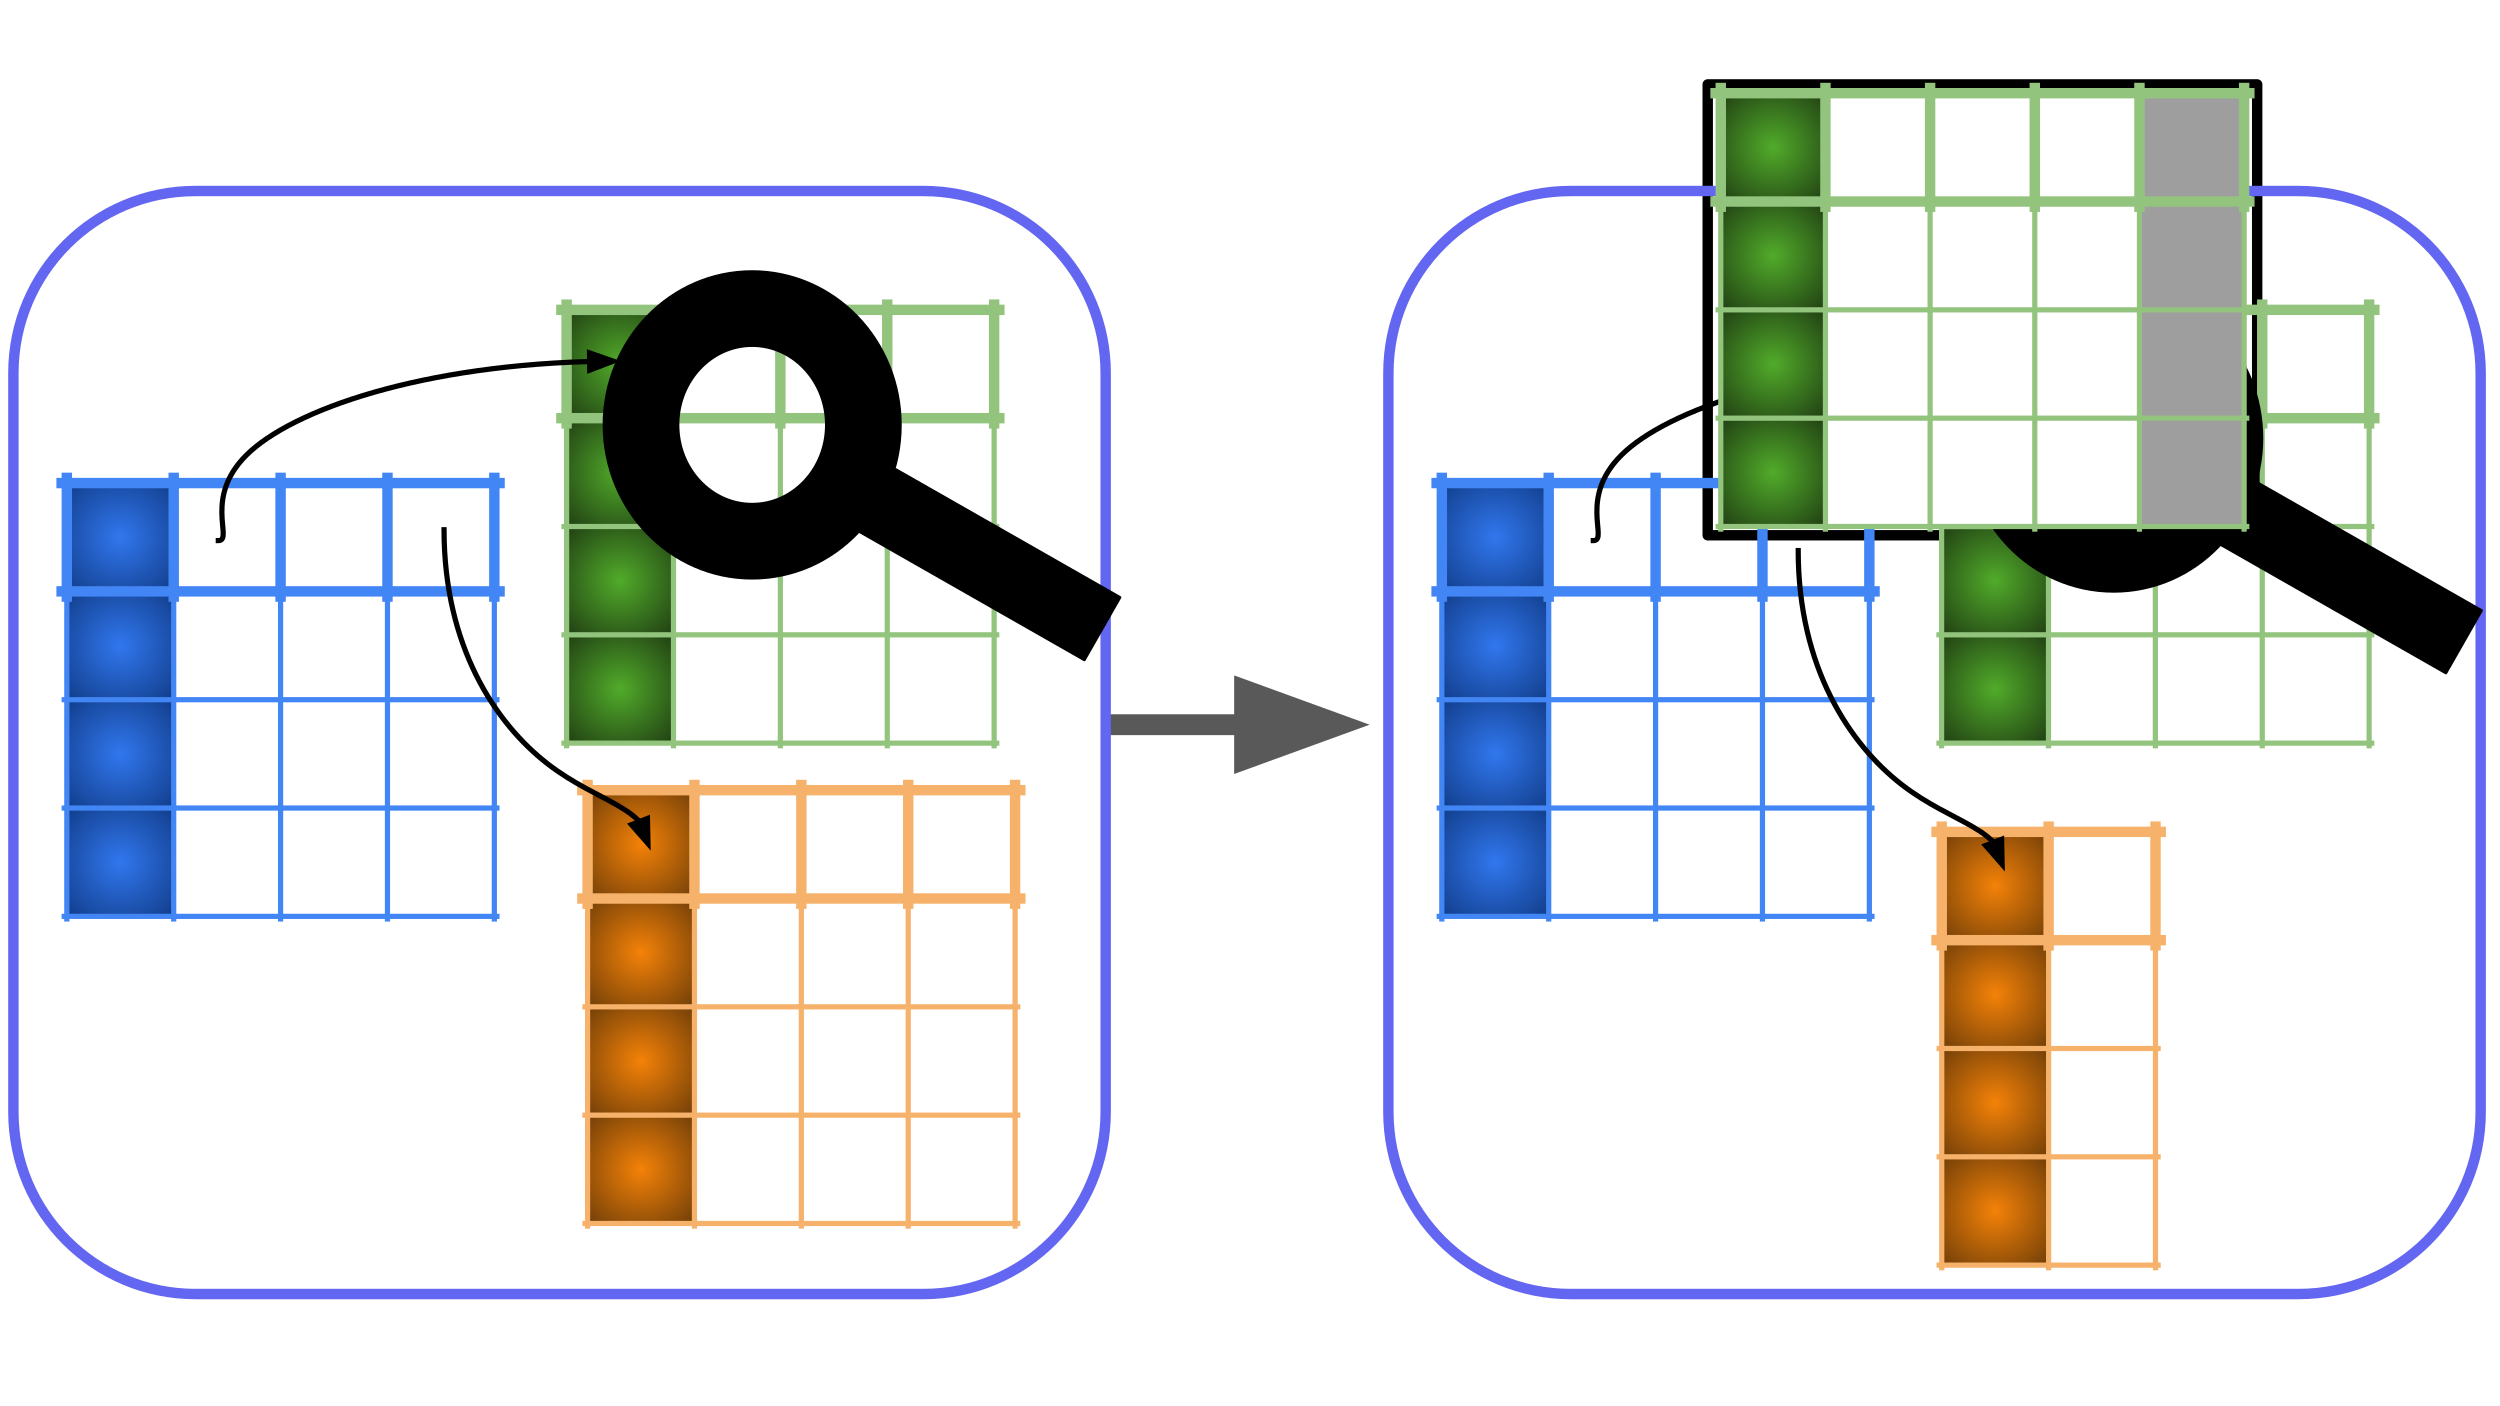 <svg version="1.1" viewBox="0.0 0.0 960.0 540.0" fill="none" stroke="none" stroke-linecap="square" stroke-miterlimit="10" xmlns:xlink="http://www.w3.org/1999/xlink" xmlns="http://www.w3.org/2000/svg"><rect x="0.0" y="0.0" width="960.0" height="540.0" fill="#808080" stroke="none"/><clipPath id="g13da86dfdc4_0_163.0"><path d="m0 0l960.0 0l0 540.0l-960.0 0l0 -540.0z" clip-rule="nonzero"/></clipPath><g clip-path="url(#g13da86dfdc4_0_163.0)"><path fill="#ffffff" d="m0 0l960.0 0l0 540.0l-960.0 0z" fill-rule="evenodd"/><path fill="#000000" fill-opacity="0.0" d="m655.764 32.417l210.992 0l0 173.134l-210.992 0z" fill-rule="evenodd"/><path stroke="#000000" stroke-width="4.0" stroke-linejoin="round" stroke-linecap="butt" d="m655.764 32.417l210.992 0l0 173.134l-210.992 0z" fill-rule="evenodd"/><path fill="#000000" fill-opacity="0.0" d="m430.104 278.285l95.811 0" fill-rule="evenodd"/><path stroke="#595959" stroke-width="8.0" stroke-linejoin="round" stroke-linecap="butt" d="m430.104 278.285l47.811 0" fill-rule="evenodd"/><path fill="#595959" stroke="#595959" stroke-width="8.0" stroke-linecap="butt" d="m477.915 291.499l36.305 -13.214l-36.305 -13.214z" fill-rule="evenodd"/><path fill="#000000" fill-opacity="0.0" d="m59.798 232.659l24.031 0l0 42.016l-24.031 0z" fill-rule="evenodd"/><path fill="#000000" fill-opacity="0.0" d="m5.142 143.256l0 0c0 -38.609 31.298 -69.907 69.907 -69.907l279.619 0l0 0c18.54 0 36.322 7.365 49.432 20.475c13.11 13.11 20.475 30.891 20.475 49.432l0 283.745c0 38.609 -31.298 69.907 -69.907 69.907l-279.619 0l0 0c-38.609 0 -69.907 -31.298 -69.907 -69.907z" fill-rule="evenodd"/><path stroke="#6366f1" stroke-width="4.0" stroke-linejoin="round" stroke-linecap="butt" d="m5.142 143.256l0 0c0 -38.609 31.298 -69.907 69.907 -69.907l279.619 0l0 0c18.54 0 36.322 7.365 49.432 20.475c13.11 13.11 20.475 30.891 20.475 49.432l0 283.745c0 38.609 -31.298 69.907 -69.907 69.907l-279.619 0l0 0c-38.609 0 -69.907 -31.298 -69.907 -69.907z" fill-rule="evenodd"/><path fill="#000000" fill-opacity="0.0" d="m62.396 222.215l19.717 0l0 42.016l-19.717 0z" fill-rule="evenodd"/><defs><radialGradient id="g13da86dfdc4_0_163.1" gradientUnits="userSpaceOnUse" gradientTransform="matrix(5.405 0.0 0.0 5.405 0.0 0.0)" spreadMethod="pad" cx="8.544" cy="38.165" fx="8.544" fy="38.165" r="5.405"><stop offset="0.0" stop-color="#3177ee"/><stop offset="1.0" stop-color="#113d8a"/></radialGradient></defs><path shape-rendering="crispEdges" fill="url(#g13da86dfdc4_0_163.1)" d="m25.661 185.499l41.042 0l0 41.596l-41.042 0l0 -41.596z" fill-rule="nonzero"/><defs><radialGradient id="g13da86dfdc4_0_163.2" gradientUnits="userSpaceOnUse" gradientTransform="matrix(5.405 0.0 0.0 5.405 0.0 0.0)" spreadMethod="pad" cx="8.544" cy="45.861" fx="8.544" fy="45.861" r="5.405"><stop offset="0.0" stop-color="#3177ee"/><stop offset="1.0" stop-color="#113d8a"/></radialGradient></defs><path shape-rendering="crispEdges" fill="url(#g13da86dfdc4_0_163.2)" d="m25.661 227.094l41.042 0l0 41.596l-41.042 0l0 -41.596z" fill-rule="nonzero"/><defs><radialGradient id="g13da86dfdc4_0_163.3" gradientUnits="userSpaceOnUse" gradientTransform="matrix(5.405 0.0 0.0 5.405 0.0 0.0)" spreadMethod="pad" cx="8.544" cy="53.556" fx="8.544" fy="53.556" r="5.405"><stop offset="0.0" stop-color="#3177ee"/><stop offset="1.0" stop-color="#113d8a"/></radialGradient></defs><path shape-rendering="crispEdges" fill="url(#g13da86dfdc4_0_163.3)" d="m25.661 268.69l41.042 0l0 41.596l-41.042 0l0 -41.596z" fill-rule="nonzero"/><defs><radialGradient id="g13da86dfdc4_0_163.4" gradientUnits="userSpaceOnUse" gradientTransform="matrix(5.405 0.0 0.0 5.405 0.0 0.0)" spreadMethod="pad" cx="8.544" cy="61.251" fx="8.544" fy="61.251" r="5.405"><stop offset="0.0" stop-color="#3177ee"/><stop offset="1.0" stop-color="#113d8a"/></radialGradient></defs><path shape-rendering="crispEdges" fill="url(#g13da86dfdc4_0_163.4)" d="m25.661 310.286l41.042 0l0 41.596l-41.042 0l0 -41.596z" fill-rule="nonzero"/><path stroke="#4285f4" stroke-width="4.0" stroke-linecap="butt" d="m25.661 183.499l0 45.596" fill-rule="nonzero"/><path stroke="#4285f4" stroke-width="2.0" stroke-linecap="butt" d="m25.661 229.094l0 123.787" fill-rule="nonzero"/><path stroke="#4285f4" stroke-width="4.0" stroke-linecap="butt" d="m66.703 183.499l0 45.596" fill-rule="nonzero"/><path stroke="#4285f4" stroke-width="2.0" stroke-linecap="butt" d="m66.703 229.094l0 123.787" fill-rule="nonzero"/><path stroke="#4285f4" stroke-width="4.0" stroke-linecap="butt" d="m107.745 183.499l0 45.596" fill-rule="nonzero"/><path stroke="#4285f4" stroke-width="2.0" stroke-linecap="butt" d="m107.745 229.094l0 123.787" fill-rule="nonzero"/><path stroke="#4285f4" stroke-width="4.0" stroke-linecap="butt" d="m148.787 183.499l0 45.596" fill-rule="nonzero"/><path stroke="#4285f4" stroke-width="2.0" stroke-linecap="butt" d="m148.787 229.094l0 123.787" fill-rule="nonzero"/><path stroke="#4285f4" stroke-width="4.0" stroke-linecap="butt" d="m189.829 183.499l0 45.596" fill-rule="nonzero"/><path stroke="#4285f4" stroke-width="2.0" stroke-linecap="butt" d="m189.829 229.094l0 123.787" fill-rule="nonzero"/><path stroke="#4285f4" stroke-width="4.0" stroke-linecap="butt" d="m23.661 185.499l168.168 0" fill-rule="nonzero"/><path stroke="#4285f4" stroke-width="4.0" stroke-linecap="butt" d="m23.661 227.094l168.168 0" fill-rule="nonzero"/><path stroke="#4285f4" stroke-width="2.0" stroke-linecap="butt" d="m24.661 268.69l166.168 0" fill-rule="nonzero"/><path stroke="#4285f4" stroke-width="2.0" stroke-linecap="butt" d="m24.661 310.286l166.168 0" fill-rule="nonzero"/><path stroke="#4285f4" stroke-width="2.0" stroke-linecap="butt" d="m24.661 351.882l166.168 0" fill-rule="nonzero"/><defs><radialGradient id="g13da86dfdc4_0_163.5" gradientUnits="userSpaceOnUse" gradientTransform="matrix(5.405 0.0 0.0 5.405 0.0 0.0)" spreadMethod="pad" cx="44.049" cy="25.86" fx="44.049" fy="25.86" r="5.405"><stop offset="0.0" stop-color="#51ab2a"/><stop offset="1.0" stop-color="#203e13"/></radialGradient></defs><path shape-rendering="crispEdges" fill="url(#g13da86dfdc4_0_163.5)" d="m217.577 118.984l41.042 0l0 41.596l-41.042 0l0 -41.596z" fill-rule="nonzero"/><defs><radialGradient id="g13da86dfdc4_0_163.6" gradientUnits="userSpaceOnUse" gradientTransform="matrix(5.405 0.0 0.0 5.405 0.0 0.0)" spreadMethod="pad" cx="44.049" cy="33.555" fx="44.049" fy="33.555" r="5.405"><stop offset="0.0" stop-color="#51ab2a"/><stop offset="1.0" stop-color="#203e13"/></radialGradient></defs><path shape-rendering="crispEdges" fill="url(#g13da86dfdc4_0_163.6)" d="m217.577 160.58l41.042 0l0 41.596l-41.042 0l0 -41.596z" fill-rule="nonzero"/><defs><radialGradient id="g13da86dfdc4_0_163.7" gradientUnits="userSpaceOnUse" gradientTransform="matrix(5.405 0.0 0.0 5.405 0.0 0.0)" spreadMethod="pad" cx="44.049" cy="41.251" fx="44.049" fy="41.251" r="5.405"><stop offset="0.0" stop-color="#51ab2a"/><stop offset="1.0" stop-color="#203e13"/></radialGradient></defs><path shape-rendering="crispEdges" fill="url(#g13da86dfdc4_0_163.7)" d="m217.577 202.176l41.042 0l0 41.596l-41.042 0l0 -41.596z" fill-rule="nonzero"/><defs><radialGradient id="g13da86dfdc4_0_163.8" gradientUnits="userSpaceOnUse" gradientTransform="matrix(5.405 0.0 0.0 5.405 0.0 0.0)" spreadMethod="pad" cx="44.049" cy="48.946" fx="44.049" fy="48.946" r="5.405"><stop offset="0.0" stop-color="#51ab2a"/><stop offset="1.0" stop-color="#203e13"/></radialGradient></defs><path shape-rendering="crispEdges" fill="url(#g13da86dfdc4_0_163.8)" d="m217.577 243.772l41.042 0l0 41.596l-41.042 0l0 -41.596z" fill-rule="nonzero"/><path stroke="#93c47d" stroke-width="4.0" stroke-linecap="butt" d="m217.577 116.984l0 45.596" fill-rule="nonzero"/><path stroke="#93c47d" stroke-width="2.0" stroke-linecap="butt" d="m217.577 162.58l0 123.787" fill-rule="nonzero"/><path stroke="#93c47d" stroke-width="4.0" stroke-linecap="butt" d="m258.619 116.984l0 45.596" fill-rule="nonzero"/><path stroke="#93c47d" stroke-width="2.0" stroke-linecap="butt" d="m258.619 162.58l0 123.787" fill-rule="nonzero"/><path stroke="#93c47d" stroke-width="4.0" stroke-linecap="butt" d="m299.661 116.984l0 45.596" fill-rule="nonzero"/><path stroke="#93c47d" stroke-width="2.0" stroke-linecap="butt" d="m299.661 162.58l0 123.787" fill-rule="nonzero"/><path stroke="#93c47d" stroke-width="4.0" stroke-linecap="butt" d="m340.703 116.984l0 45.596" fill-rule="nonzero"/><path stroke="#93c47d" stroke-width="2.0" stroke-linecap="butt" d="m340.703 162.58l0 123.787" fill-rule="nonzero"/><path stroke="#93c47d" stroke-width="4.0" stroke-linecap="butt" d="m381.745 116.984l0 45.596" fill-rule="nonzero"/><path stroke="#93c47d" stroke-width="2.0" stroke-linecap="butt" d="m381.745 162.58l0 123.787" fill-rule="nonzero"/><path stroke="#93c47d" stroke-width="4.0" stroke-linecap="butt" d="m215.577 118.984l168.168 0" fill-rule="nonzero"/><path stroke="#93c47d" stroke-width="4.0" stroke-linecap="butt" d="m215.577 160.58l168.168 0" fill-rule="nonzero"/><path stroke="#93c47d" stroke-width="2.0" stroke-linecap="butt" d="m216.577 202.176l166.168 0" fill-rule="nonzero"/><path stroke="#93c47d" stroke-width="2.0" stroke-linecap="butt" d="m216.577 243.772l166.168 0" fill-rule="nonzero"/><path stroke="#93c47d" stroke-width="2.0" stroke-linecap="butt" d="m216.577 285.367l166.168 0" fill-rule="nonzero"/><defs><radialGradient id="g13da86dfdc4_0_163.9" gradientUnits="userSpaceOnUse" gradientTransform="matrix(5.405 0.0 0.0 5.405 0.0 0.0)" spreadMethod="pad" cx="45.539" cy="59.983" fx="45.539" fy="59.983" r="5.405"><stop offset="0.0" stop-color="#f48208"/><stop offset="1.0" stop-color="#703e08"/></radialGradient></defs><path shape-rendering="crispEdges" fill="url(#g13da86dfdc4_0_163.9)" d="m225.63 303.431l41.042 0l0 41.596l-41.042 0l0 -41.596z" fill-rule="nonzero"/><defs><radialGradient id="g13da86dfdc4_0_163.10" gradientUnits="userSpaceOnUse" gradientTransform="matrix(5.405 0.0 0.0 5.405 0.0 0.0)" spreadMethod="pad" cx="45.539" cy="67.679" fx="45.539" fy="67.679" r="5.405"><stop offset="0.0" stop-color="#f48208"/><stop offset="1.0" stop-color="#703e08"/></radialGradient></defs><path shape-rendering="crispEdges" fill="url(#g13da86dfdc4_0_163.10)" d="m225.63 345.027l41.042 0l0 41.596l-41.042 0l0 -41.596z" fill-rule="nonzero"/><defs><radialGradient id="g13da86dfdc4_0_163.11" gradientUnits="userSpaceOnUse" gradientTransform="matrix(5.405 0.0 0.0 5.405 0.0 0.0)" spreadMethod="pad" cx="45.539" cy="75.374" fx="45.539" fy="75.374" r="5.405"><stop offset="0.0" stop-color="#f48208"/><stop offset="1.0" stop-color="#703e08"/></radialGradient></defs><path shape-rendering="crispEdges" fill="url(#g13da86dfdc4_0_163.11)" d="m225.63 386.623l41.042 0l0 41.596l-41.042 0l0 -41.596z" fill-rule="nonzero"/><defs><radialGradient id="g13da86dfdc4_0_163.12" gradientUnits="userSpaceOnUse" gradientTransform="matrix(5.405 0.0 0.0 5.405 0.0 0.0)" spreadMethod="pad" cx="45.539" cy="83.069" fx="45.539" fy="83.069" r="5.405"><stop offset="0.0" stop-color="#f48208"/><stop offset="1.0" stop-color="#703e08"/></radialGradient></defs><path shape-rendering="crispEdges" fill="url(#g13da86dfdc4_0_163.12)" d="m225.63 428.218l41.042 0l0 41.596l-41.042 0l0 -41.596z" fill-rule="nonzero"/><path stroke="#f6b26b" stroke-width="4.0" stroke-linecap="butt" d="m225.63 301.431l0 45.596" fill-rule="nonzero"/><path stroke="#f6b26b" stroke-width="2.0" stroke-linecap="butt" d="m225.63 347.027l0 123.787" fill-rule="nonzero"/><path stroke="#f6b26b" stroke-width="4.0" stroke-linecap="butt" d="m266.672 301.431l0 45.596" fill-rule="nonzero"/><path stroke="#f6b26b" stroke-width="2.0" stroke-linecap="butt" d="m266.672 347.027l0 123.787" fill-rule="nonzero"/><path stroke="#f6b26b" stroke-width="4.0" stroke-linecap="butt" d="m307.714 301.431l0 45.596" fill-rule="nonzero"/><path stroke="#f6b26b" stroke-width="2.0" stroke-linecap="butt" d="m307.714 347.027l0 123.787" fill-rule="nonzero"/><path stroke="#f6b26b" stroke-width="4.0" stroke-linecap="butt" d="m348.756 301.431l0 45.596" fill-rule="nonzero"/><path stroke="#f6b26b" stroke-width="2.0" stroke-linecap="butt" d="m348.756 347.027l0 123.787" fill-rule="nonzero"/><path stroke="#f6b26b" stroke-width="4.0" stroke-linecap="butt" d="m389.798 301.431l0 45.596" fill-rule="nonzero"/><path stroke="#f6b26b" stroke-width="2.0" stroke-linecap="butt" d="m389.798 347.027l0 123.787" fill-rule="nonzero"/><path stroke="#f6b26b" stroke-width="4.0" stroke-linecap="butt" d="m223.63 303.431l168.168 0" fill-rule="nonzero"/><path stroke="#f6b26b" stroke-width="4.0" stroke-linecap="butt" d="m223.63 345.027l168.168 0" fill-rule="nonzero"/><path stroke="#f6b26b" stroke-width="2.0" stroke-linecap="butt" d="m224.63 386.623l166.168 0" fill-rule="nonzero"/><path stroke="#f6b26b" stroke-width="2.0" stroke-linecap="butt" d="m224.63 428.218l166.168 0" fill-rule="nonzero"/><path stroke="#f6b26b" stroke-width="2.0" stroke-linecap="butt" d="m224.63 469.814l166.168 0" fill-rule="nonzero"/><path fill="#000000" fill-opacity="0.0" d="m83.829 207.593c6.267 0 -6.789 -17.236 12.534 -34.472c19.323 -17.236 71.025 -34.472 142.049 -34.472" fill-rule="evenodd"/><path stroke="#000000" stroke-width="2.0" stroke-linejoin="round" stroke-linecap="butt" d="m83.829 207.593c6.267 0 -6.789 -17.236 12.534 -34.472c9.661 -8.618 27.418 -17.236 51.636 -23.7c12.109 -3.232 25.835 -5.925 40.971 -7.81c7.568 -0.943 15.49 -1.683 23.738 -2.188c4.124 -0.252 8.331 -0.446 12.615 -0.576l1.089 -0.031" fill-rule="evenodd"/><path fill="#000000" stroke="#000000" stroke-width="2.0" stroke-linecap="butt" d="m226.459 142.118l9.029 -3.429l-9.121 -3.177z" fill-rule="evenodd"/><path fill="#000000" fill-opacity="0.0" d="m170.512 203.415c0 44.912 19.843 74.418 39.685 89.824c19.843 15.406 39.685 16.71 39.685 33.42" fill-rule="evenodd"/><path stroke="#000000" stroke-width="2.0" stroke-linejoin="round" stroke-linecap="butt" d="m170.512 203.415c0 44.912 19.843 74.418 39.685 89.824c9.921 7.703 19.843 11.88 27.283 16.221c1.86 1.085 3.565 2.181 5.077 3.344c0.756 0.582 1.463 1.18 2.117 1.803c0.164 0.156 0.324 0.313 0.48 0.472c0.078 0.079 0.156 0.159 0.233 0.239l0.147 0.157" fill-rule="evenodd"/><path fill="#000000" stroke="#000000" stroke-width="2.0" stroke-linecap="butt" d="m242.456 316.671l6.367 7.263l-0.209 -9.656z" fill-rule="evenodd"/><path fill="#000000" fill-opacity="0.0" d="m587.798 232.659l24.031 0l0 42.016l-24.031 0z" fill-rule="evenodd"/><path fill="#000000" fill-opacity="0.0" d="m533.142 143.256l0 0c0 -38.609 31.298 -69.907 69.907 -69.907l279.619 0l0 0c18.54 0 36.322 7.365 49.432 20.475c13.11 13.11 20.475 30.891 20.475 49.432l0 283.745c0 38.609 -31.298 69.907 -69.907 69.907l-279.619 0l0 0c-38.609 0 -69.907 -31.298 -69.907 -69.907z" fill-rule="evenodd"/><path stroke="#6366f1" stroke-width="4.0" stroke-linejoin="round" stroke-linecap="butt" d="m533.142 143.256l0 0c0 -38.609 31.298 -69.907 69.907 -69.907l279.619 0l0 0c18.54 0 36.322 7.365 49.432 20.475c13.11 13.11 20.475 30.891 20.475 49.432l0 283.745c0 38.609 -31.298 69.907 -69.907 69.907l-279.619 0l0 0c-38.609 0 -69.907 -31.298 -69.907 -69.907z" fill-rule="evenodd"/><path fill="#000000" fill-opacity="0.0" d="m590.396 222.215l19.717 0l0 42.016l-19.717 0z" fill-rule="evenodd"/><defs><radialGradient id="g13da86dfdc4_0_163.13" gradientUnits="userSpaceOnUse" gradientTransform="matrix(5.405 0.0 0.0 5.405 0.0 0.0)" spreadMethod="pad" cx="106.225" cy="38.165" fx="106.225" fy="38.165" r="5.405"><stop offset="0.0" stop-color="#3177ee"/><stop offset="1.0" stop-color="#113d8a"/></radialGradient></defs><path shape-rendering="crispEdges" fill="url(#g13da86dfdc4_0_163.13)" d="m553.661 185.499l41.042 0l0 41.596l-41.042 0l0 -41.596z" fill-rule="nonzero"/><defs><radialGradient id="g13da86dfdc4_0_163.14" gradientUnits="userSpaceOnUse" gradientTransform="matrix(5.405 0.0 0.0 5.405 0.0 0.0)" spreadMethod="pad" cx="106.225" cy="45.861" fx="106.225" fy="45.861" r="5.405"><stop offset="0.0" stop-color="#3177ee"/><stop offset="1.0" stop-color="#113d8a"/></radialGradient></defs><path shape-rendering="crispEdges" fill="url(#g13da86dfdc4_0_163.14)" d="m553.661 227.094l41.042 0l0 41.596l-41.042 0l0 -41.596z" fill-rule="nonzero"/><defs><radialGradient id="g13da86dfdc4_0_163.15" gradientUnits="userSpaceOnUse" gradientTransform="matrix(5.405 0.0 0.0 5.405 0.0 0.0)" spreadMethod="pad" cx="106.225" cy="53.556" fx="106.225" fy="53.556" r="5.405"><stop offset="0.0" stop-color="#3177ee"/><stop offset="1.0" stop-color="#113d8a"/></radialGradient></defs><path shape-rendering="crispEdges" fill="url(#g13da86dfdc4_0_163.15)" d="m553.661 268.69l41.042 0l0 41.596l-41.042 0l0 -41.596z" fill-rule="nonzero"/><defs><radialGradient id="g13da86dfdc4_0_163.16" gradientUnits="userSpaceOnUse" gradientTransform="matrix(5.405 0.0 0.0 5.405 0.0 0.0)" spreadMethod="pad" cx="106.225" cy="61.251" fx="106.225" fy="61.251" r="5.405"><stop offset="0.0" stop-color="#3177ee"/><stop offset="1.0" stop-color="#113d8a"/></radialGradient></defs><path shape-rendering="crispEdges" fill="url(#g13da86dfdc4_0_163.16)" d="m553.661 310.286l41.042 0l0 41.596l-41.042 0l0 -41.596z" fill-rule="nonzero"/><path stroke="#4285f4" stroke-width="4.0" stroke-linecap="butt" d="m553.661 183.499l0 45.596" fill-rule="nonzero"/><path stroke="#4285f4" stroke-width="2.0" stroke-linecap="butt" d="m553.661 229.094l0 123.787" fill-rule="nonzero"/><path stroke="#4285f4" stroke-width="4.0" stroke-linecap="butt" d="m594.703 183.499l0 45.596" fill-rule="nonzero"/><path stroke="#4285f4" stroke-width="2.0" stroke-linecap="butt" d="m594.703 229.094l0 123.787" fill-rule="nonzero"/><path stroke="#4285f4" stroke-width="4.0" stroke-linecap="butt" d="m635.745 183.499l0 45.596" fill-rule="nonzero"/><path stroke="#4285f4" stroke-width="2.0" stroke-linecap="butt" d="m635.745 229.094l0 123.787" fill-rule="nonzero"/><path stroke="#4285f4" stroke-width="4.0" stroke-linecap="butt" d="m676.787 183.499l0 45.596" fill-rule="nonzero"/><path stroke="#4285f4" stroke-width="2.0" stroke-linecap="butt" d="m676.787 229.094l0 123.787" fill-rule="nonzero"/><path stroke="#4285f4" stroke-width="4.0" stroke-linecap="butt" d="m717.829 183.499l0 45.596" fill-rule="nonzero"/><path stroke="#4285f4" stroke-width="2.0" stroke-linecap="butt" d="m717.829 229.094l0 123.787" fill-rule="nonzero"/><path stroke="#4285f4" stroke-width="4.0" stroke-linecap="butt" d="m551.661 185.499l168.168 0" fill-rule="nonzero"/><path stroke="#4285f4" stroke-width="4.0" stroke-linecap="butt" d="m551.661 227.094l168.168 0" fill-rule="nonzero"/><path stroke="#4285f4" stroke-width="2.0" stroke-linecap="butt" d="m552.661 268.69l166.168 0" fill-rule="nonzero"/><path stroke="#4285f4" stroke-width="2.0" stroke-linecap="butt" d="m552.661 310.286l166.168 0" fill-rule="nonzero"/><path stroke="#4285f4" stroke-width="2.0" stroke-linecap="butt" d="m552.661 351.882l166.168 0" fill-rule="nonzero"/><defs><radialGradient id="g13da86dfdc4_0_163.17" gradientUnits="userSpaceOnUse" gradientTransform="matrix(5.405 0.0 0.0 5.405 0.0 0.0)" spreadMethod="pad" cx="141.73" cy="25.86" fx="141.73" fy="25.86" r="5.405"><stop offset="0.0" stop-color="#51ab2a"/><stop offset="1.0" stop-color="#203e13"/></radialGradient></defs><path shape-rendering="crispEdges" fill="url(#g13da86dfdc4_0_163.17)" d="m745.577 118.984l41.042 0l0 41.596l-41.042 0l0 -41.596z" fill-rule="nonzero"/><defs><radialGradient id="g13da86dfdc4_0_163.18" gradientUnits="userSpaceOnUse" gradientTransform="matrix(5.405 0.0 0.0 5.405 0.0 0.0)" spreadMethod="pad" cx="141.73" cy="33.555" fx="141.73" fy="33.555" r="5.405"><stop offset="0.0" stop-color="#51ab2a"/><stop offset="1.0" stop-color="#203e13"/></radialGradient></defs><path shape-rendering="crispEdges" fill="url(#g13da86dfdc4_0_163.18)" d="m745.577 160.58l41.042 0l0 41.596l-41.042 0l0 -41.596z" fill-rule="nonzero"/><defs><radialGradient id="g13da86dfdc4_0_163.19" gradientUnits="userSpaceOnUse" gradientTransform="matrix(5.405 0.0 0.0 5.405 0.0 0.0)" spreadMethod="pad" cx="141.73" cy="41.251" fx="141.73" fy="41.251" r="5.405"><stop offset="0.0" stop-color="#51ab2a"/><stop offset="1.0" stop-color="#203e13"/></radialGradient></defs><path shape-rendering="crispEdges" fill="url(#g13da86dfdc4_0_163.19)" d="m745.577 202.176l41.042 0l0 41.596l-41.042 0l0 -41.596z" fill-rule="nonzero"/><defs><radialGradient id="g13da86dfdc4_0_163.20" gradientUnits="userSpaceOnUse" gradientTransform="matrix(5.405 0.0 0.0 5.405 0.0 0.0)" spreadMethod="pad" cx="141.73" cy="48.946" fx="141.73" fy="48.946" r="5.405"><stop offset="0.0" stop-color="#51ab2a"/><stop offset="1.0" stop-color="#203e13"/></radialGradient></defs><path shape-rendering="crispEdges" fill="url(#g13da86dfdc4_0_163.20)" d="m745.577 243.772l41.042 0l0 41.596l-41.042 0l0 -41.596z" fill-rule="nonzero"/><path stroke="#93c47d" stroke-width="4.0" stroke-linecap="butt" d="m745.577 116.984l0 45.596" fill-rule="nonzero"/><path stroke="#93c47d" stroke-width="2.0" stroke-linecap="butt" d="m745.577 162.58l0 123.787" fill-rule="nonzero"/><path stroke="#93c47d" stroke-width="4.0" stroke-linecap="butt" d="m786.619 116.984l0 45.596" fill-rule="nonzero"/><path stroke="#93c47d" stroke-width="2.0" stroke-linecap="butt" d="m786.619 162.58l0 123.787" fill-rule="nonzero"/><path stroke="#93c47d" stroke-width="4.0" stroke-linecap="butt" d="m827.661 116.984l0 45.596" fill-rule="nonzero"/><path stroke="#93c47d" stroke-width="2.0" stroke-linecap="butt" d="m827.661 162.58l0 123.787" fill-rule="nonzero"/><path stroke="#93c47d" stroke-width="4.0" stroke-linecap="butt" d="m868.703 116.984l0 45.596" fill-rule="nonzero"/><path stroke="#93c47d" stroke-width="2.0" stroke-linecap="butt" d="m868.703 162.58l0 123.787" fill-rule="nonzero"/><path stroke="#93c47d" stroke-width="4.0" stroke-linecap="butt" d="m909.745 116.984l0 45.596" fill-rule="nonzero"/><path stroke="#93c47d" stroke-width="2.0" stroke-linecap="butt" d="m909.745 162.58l0 123.787" fill-rule="nonzero"/><path stroke="#93c47d" stroke-width="4.0" stroke-linecap="butt" d="m743.577 118.984l168.168 0" fill-rule="nonzero"/><path stroke="#93c47d" stroke-width="4.0" stroke-linecap="butt" d="m743.577 160.58l168.168 0" fill-rule="nonzero"/><path stroke="#93c47d" stroke-width="2.0" stroke-linecap="butt" d="m744.577 202.176l166.168 0" fill-rule="nonzero"/><path stroke="#93c47d" stroke-width="2.0" stroke-linecap="butt" d="m744.577 243.772l166.168 0" fill-rule="nonzero"/><path stroke="#93c47d" stroke-width="2.0" stroke-linecap="butt" d="m744.577 285.367l166.168 0" fill-rule="nonzero"/><path fill="#000000" fill-opacity="0.0" d="m611.829 207.593c6.267 0 -6.789 -17.236 12.534 -34.472c19.323 -17.236 71.025 -34.472 142.049 -34.472" fill-rule="evenodd"/><path stroke="#000000" stroke-width="2.0" stroke-linejoin="round" stroke-linecap="butt" d="m611.829 207.593c6.267 0 -6.789 -17.236 12.534 -34.472c9.661 -8.618 27.418 -17.236 51.636 -23.7c12.109 -3.232 25.835 -5.925 40.971 -7.81c7.568 -0.943 15.49 -1.683 23.738 -2.188c4.124 -0.252 8.331 -0.446 12.615 -0.576l1.089 -0.031" fill-rule="evenodd"/><path fill="#000000" stroke="#000000" stroke-width="2.0" stroke-linecap="butt" d="m754.459 142.118l9.029 -3.429l-9.121 -3.177z" fill-rule="evenodd"/><defs><radialGradient id="g13da86dfdc4_0_163.21" gradientUnits="userSpaceOnUse" gradientTransform="matrix(5.405 0.0 0.0 5.405 0.0 0.0)" spreadMethod="pad" cx="141.74" cy="62.943" fx="141.74" fy="62.943" r="5.405"><stop offset="0.0" stop-color="#f48208"/><stop offset="1.0" stop-color="#703e08"/></radialGradient></defs><path shape-rendering="crispEdges" fill="url(#g13da86dfdc4_0_163.21)" d="m745.63 319.431l41.042 0l0 41.596l-41.042 0l0 -41.596z" fill-rule="nonzero"/><defs><radialGradient id="g13da86dfdc4_0_163.22" gradientUnits="userSpaceOnUse" gradientTransform="matrix(5.405 0.0 0.0 5.405 0.0 0.0)" spreadMethod="pad" cx="141.74" cy="70.639" fx="141.74" fy="70.639" r="5.405"><stop offset="0.0" stop-color="#f48208"/><stop offset="1.0" stop-color="#703e08"/></radialGradient></defs><path shape-rendering="crispEdges" fill="url(#g13da86dfdc4_0_163.22)" d="m745.63 361.027l41.042 0l0 41.596l-41.042 0l0 -41.596z" fill-rule="nonzero"/><defs><radialGradient id="g13da86dfdc4_0_163.23" gradientUnits="userSpaceOnUse" gradientTransform="matrix(5.405 0.0 0.0 5.405 0.0 0.0)" spreadMethod="pad" cx="141.74" cy="78.334" fx="141.74" fy="78.334" r="5.405"><stop offset="0.0" stop-color="#f48208"/><stop offset="1.0" stop-color="#703e08"/></radialGradient></defs><path shape-rendering="crispEdges" fill="url(#g13da86dfdc4_0_163.23)" d="m745.63 402.623l41.042 0l0 41.596l-41.042 0l0 -41.596z" fill-rule="nonzero"/><defs><radialGradient id="g13da86dfdc4_0_163.24" gradientUnits="userSpaceOnUse" gradientTransform="matrix(5.405 0.0 0.0 5.405 0.0 0.0)" spreadMethod="pad" cx="141.74" cy="86.029" fx="141.74" fy="86.029" r="5.405"><stop offset="0.0" stop-color="#f48208"/><stop offset="1.0" stop-color="#703e08"/></radialGradient></defs><path shape-rendering="crispEdges" fill="url(#g13da86dfdc4_0_163.24)" d="m745.63 444.218l41.042 0l0 41.596l-41.042 0l0 -41.596z" fill-rule="nonzero"/><path stroke="#f6b26b" stroke-width="4.0" stroke-linecap="butt" d="m745.63 317.431l0 45.596" fill-rule="nonzero"/><path stroke="#f6b26b" stroke-width="2.0" stroke-linecap="butt" d="m745.63 363.027l0 123.787" fill-rule="nonzero"/><path stroke="#f6b26b" stroke-width="4.0" stroke-linecap="butt" d="m786.672 317.431l0 45.596" fill-rule="nonzero"/><path stroke="#f6b26b" stroke-width="2.0" stroke-linecap="butt" d="m786.672 363.027l0 123.787" fill-rule="nonzero"/><path stroke="#f6b26b" stroke-width="4.0" stroke-linecap="butt" d="m827.714 317.431l0 45.596" fill-rule="nonzero"/><path stroke="#f6b26b" stroke-width="2.0" stroke-linecap="butt" d="m827.714 363.027l0 123.787" fill-rule="nonzero"/><path stroke="#f6b26b" stroke-width="4.0" stroke-linecap="butt" d="m743.63 319.431l86.084 0" fill-rule="nonzero"/><path stroke="#f6b26b" stroke-width="4.0" stroke-linecap="butt" d="m743.63 361.027l86.084 0" fill-rule="nonzero"/><path stroke="#f6b26b" stroke-width="2.0" stroke-linecap="butt" d="m744.63 402.623l84.084 0" fill-rule="nonzero"/><path stroke="#f6b26b" stroke-width="2.0" stroke-linecap="butt" d="m744.63 444.218l84.084 0" fill-rule="nonzero"/><path stroke="#f6b26b" stroke-width="2.0" stroke-linecap="butt" d="m744.63 485.814l84.084 0" fill-rule="nonzero"/><path fill="#000000" fill-opacity="0.0" d="m690.512 211.415c0 44.912 19.842 74.418 39.685 89.824c19.843 15.406 39.685 16.71 39.685 33.42" fill-rule="evenodd"/><path stroke="#000000" stroke-width="2.0" stroke-linejoin="round" stroke-linecap="butt" d="m690.512 211.415c0 44.912 19.842 74.418 39.685 89.824c9.921 7.703 19.843 11.88 27.283 16.221c1.86 1.085 3.565 2.181 5.077 3.344c0.756 0.582 1.463 1.18 2.117 1.803c0.164 0.156 0.324 0.313 0.48 0.472c0.078 0.079 0.156 0.159 0.233 0.239l0.147 0.157" fill-rule="evenodd"/><path fill="#000000" stroke="#000000" stroke-width="2.0" stroke-linecap="butt" d="m762.456 324.671l6.367 7.263l-0.209 -9.656z" fill-rule="evenodd"/><path fill="#000000" d="m754.732 168.197l0 0c0 -32.528 25.488 -58.898 56.929 -58.898l0 0c15.099 0 29.579 6.205 40.255 17.251c10.676 11.045 16.674 26.026 16.674 41.647l0 0c0 32.528 -25.488 58.898 -56.929 58.898l0 0c-31.441 0 -56.929 -26.369 -56.929 -58.898zm28.465 0l0 0c0 16.808 12.744 30.433 28.465 30.433c15.721 0 28.465 -13.625 28.465 -30.433l0 0c0 -16.808 -12.744 -30.433 -28.465 -30.433l0 0c-15.721 0 -28.465 13.625 -28.465 30.433z" fill-rule="evenodd"/><path stroke="#000000" stroke-width="1.0" stroke-linejoin="round" stroke-linecap="butt" d="m754.732 168.197l0 0c0 -32.528 25.488 -58.898 56.929 -58.898l0 0c15.099 0 29.579 6.205 40.255 17.251c10.676 11.045 16.674 26.026 16.674 41.647l0 0c0 32.528 -25.488 58.898 -56.929 58.898l0 0c-31.441 0 -56.929 -26.369 -56.929 -58.898zm28.465 0l0 0c0 16.808 12.744 30.433 28.465 30.433c15.721 0 28.465 -13.625 28.465 -30.433l0 0c0 -16.808 -12.744 -30.433 -28.465 -30.433l0 0c-15.721 0 -28.465 13.625 -28.465 30.433z" fill-rule="evenodd"/><path fill="#000000" d="m866.787 185.296l86.142 49.134l-13.701 24.031l-86.142 -49.134z" fill-rule="evenodd"/><path stroke="#000000" stroke-width="1.0" stroke-linejoin="round" stroke-linecap="butt" d="m866.787 185.296l86.142 49.134l-13.701 24.031l-86.142 -49.134z" fill-rule="evenodd"/><path fill="#000000" d="m231.907 163.161l0 0c0 -32.528 25.488 -58.898 56.929 -58.898l0 0c15.099 0 29.579 6.205 40.255 17.251c10.676 11.045 16.674 26.026 16.674 41.647l0 0c0 32.528 -25.488 58.898 -56.929 58.898l0 0c-31.441 0 -56.929 -26.369 -56.929 -58.898zm28.465 0l0 0c0 16.808 12.744 30.433 28.465 30.433c15.721 0 28.465 -13.625 28.465 -30.433l0 0c0 -16.808 -12.744 -30.433 -28.465 -30.433l0 0c-15.721 0 -28.465 13.625 -28.465 30.433z" fill-rule="evenodd"/><path stroke="#000000" stroke-width="1.0" stroke-linejoin="round" stroke-linecap="butt" d="m231.907 163.161l0 0c0 -32.528 25.488 -58.898 56.929 -58.898l0 0c15.099 0 29.579 6.205 40.255 17.251c10.676 11.045 16.674 26.026 16.674 41.647l0 0c0 32.528 -25.488 58.898 -56.929 58.898l0 0c-31.441 0 -56.929 -26.369 -56.929 -58.898zm28.465 0l0 0c0 16.808 12.744 30.433 28.465 30.433c15.721 0 28.465 -13.625 28.465 -30.433l0 0c0 -16.808 -12.744 -30.433 -28.465 -30.433l0 0c-15.721 0 -28.465 13.625 -28.465 30.433z" fill-rule="evenodd"/><path fill="#000000" d="m343.962 180.261l86.142 49.134l-13.701 24.031l-86.142 -49.134z" fill-rule="evenodd"/><path stroke="#000000" stroke-width="1.0" stroke-linejoin="round" stroke-linecap="butt" d="m343.962 180.261l86.142 49.134l-13.701 24.031l-86.142 -49.134z" fill-rule="evenodd"/><defs><radialGradient id="g13da86dfdc4_0_163.25" gradientUnits="userSpaceOnUse" gradientTransform="matrix(5.378 0.0 0.0 5.378 0.0 0.0)" spreadMethod="pad" cx="126.606" cy="10.522" fx="126.606" fy="10.522" r="5.378"><stop offset="0.0" stop-color="#51ab2a"/><stop offset="1.0" stop-color="#203e13"/></radialGradient></defs><path shape-rendering="crispEdges" fill="url(#g13da86dfdc4_0_163.25)" d="m660.774 35.79l40.194 0l0 41.596l-40.194 0l0 -41.596z" fill-rule="nonzero"/><path shape-rendering="crispEdges" fill="#ffffff" d="m700.968 35.79l40.194 0l0 41.596l-40.194 0l0 -41.596z" fill-rule="nonzero"/><path shape-rendering="crispEdges" fill="#ffffff" d="m741.163 35.79l40.194 0l0 41.596l-40.194 0l0 -41.596z" fill-rule="nonzero"/><path shape-rendering="crispEdges" fill="#ffffff" d="m781.357 35.79l40.194 0l0 41.596l-40.194 0l0 -41.596z" fill-rule="nonzero"/><path shape-rendering="crispEdges" fill="#9e9e9e" d="m821.551 35.79l40.194 0l0 41.596l-40.194 0l0 -41.596z" fill-rule="nonzero"/><defs><radialGradient id="g13da86dfdc4_0_163.26" gradientUnits="userSpaceOnUse" gradientTransform="matrix(5.378 0.0 0.0 5.378 0.0 0.0)" spreadMethod="pad" cx="126.606" cy="18.257" fx="126.606" fy="18.257" r="5.378"><stop offset="0.0" stop-color="#51ab2a"/><stop offset="1.0" stop-color="#203e13"/></radialGradient></defs><path shape-rendering="crispEdges" fill="url(#g13da86dfdc4_0_163.26)" d="m660.774 77.386l40.194 0l0 41.596l-40.194 0l0 -41.596z" fill-rule="nonzero"/><path shape-rendering="crispEdges" fill="#ffffff" d="m700.968 77.386l40.194 0l0 41.596l-40.194 0l0 -41.596z" fill-rule="nonzero"/><path shape-rendering="crispEdges" fill="#ffffff" d="m741.163 77.386l40.194 0l0 41.596l-40.194 0l0 -41.596z" fill-rule="nonzero"/><path shape-rendering="crispEdges" fill="#ffffff" d="m781.357 77.386l40.194 0l0 41.596l-40.194 0l0 -41.596z" fill-rule="nonzero"/><path shape-rendering="crispEdges" fill="#9e9e9e" d="m821.551 77.386l40.194 0l0 41.596l-40.194 0l0 -41.596z" fill-rule="nonzero"/><defs><radialGradient id="g13da86dfdc4_0_163.27" gradientUnits="userSpaceOnUse" gradientTransform="matrix(5.378 0.0 0.0 5.378 0.0 0.0)" spreadMethod="pad" cx="126.606" cy="25.992" fx="126.606" fy="25.992" r="5.378"><stop offset="0.0" stop-color="#51ab2a"/><stop offset="1.0" stop-color="#203e13"/></radialGradient></defs><path shape-rendering="crispEdges" fill="url(#g13da86dfdc4_0_163.27)" d="m660.774 118.982l40.194 0l0 41.596l-40.194 0l0 -41.596z" fill-rule="nonzero"/><path shape-rendering="crispEdges" fill="#ffffff" d="m700.968 118.982l40.194 0l0 41.596l-40.194 0l0 -41.596z" fill-rule="nonzero"/><path shape-rendering="crispEdges" fill="#ffffff" d="m741.163 118.982l40.194 0l0 41.596l-40.194 0l0 -41.596z" fill-rule="nonzero"/><path shape-rendering="crispEdges" fill="#ffffff" d="m781.357 118.982l40.194 0l0 41.596l-40.194 0l0 -41.596z" fill-rule="nonzero"/><path shape-rendering="crispEdges" fill="#9e9e9e" d="m821.551 118.982l40.194 0l0 41.596l-40.194 0l0 -41.596z" fill-rule="nonzero"/><defs><radialGradient id="g13da86dfdc4_0_163.28" gradientUnits="userSpaceOnUse" gradientTransform="matrix(5.378 0.0 0.0 5.378 0.0 0.0)" spreadMethod="pad" cx="126.606" cy="33.726" fx="126.606" fy="33.726" r="5.378"><stop offset="0.0" stop-color="#51ab2a"/><stop offset="1.0" stop-color="#203e13"/></radialGradient></defs><path shape-rendering="crispEdges" fill="url(#g13da86dfdc4_0_163.28)" d="m660.774 160.577l40.194 0l0 41.596l-40.194 0l0 -41.596z" fill-rule="nonzero"/><path shape-rendering="crispEdges" fill="#ffffff" d="m700.968 160.577l40.194 0l0 41.596l-40.194 0l0 -41.596z" fill-rule="nonzero"/><path shape-rendering="crispEdges" fill="#ffffff" d="m741.163 160.577l40.194 0l0 41.596l-40.194 0l0 -41.596z" fill-rule="nonzero"/><path shape-rendering="crispEdges" fill="#ffffff" d="m781.357 160.577l40.194 0l0 41.596l-40.194 0l0 -41.596z" fill-rule="nonzero"/><path shape-rendering="crispEdges" fill="#9e9e9e" d="m821.551 160.577l40.194 0l0 41.596l-40.194 0l0 -41.596z" fill-rule="nonzero"/><path stroke="#93c47d" stroke-width="4.0" stroke-linecap="butt" d="m660.774 33.79l0 45.596" fill-rule="nonzero"/><path stroke="#93c47d" stroke-width="2.0" stroke-linecap="butt" d="m660.774 79.386l0 123.787" fill-rule="nonzero"/><path stroke="#93c47d" stroke-width="4.0" stroke-linecap="butt" d="m700.968 33.79l0 45.596" fill-rule="nonzero"/><path stroke="#93c47d" stroke-width="2.0" stroke-linecap="butt" d="m700.968 79.386l0 123.787" fill-rule="nonzero"/><path stroke="#93c47d" stroke-width="4.0" stroke-linecap="butt" d="m741.163 33.79l0 45.596" fill-rule="nonzero"/><path stroke="#93c47d" stroke-width="2.0" stroke-linecap="butt" d="m741.163 79.386l0 123.787" fill-rule="nonzero"/><path stroke="#93c47d" stroke-width="4.0" stroke-linecap="butt" d="m781.357 33.79l0 45.596" fill-rule="nonzero"/><path stroke="#93c47d" stroke-width="2.0" stroke-linecap="butt" d="m781.357 79.386l0 123.787" fill-rule="nonzero"/><path stroke="#93c47d" stroke-width="4.0" stroke-linecap="butt" d="m821.551 33.79l0 45.596" fill-rule="nonzero"/><path stroke="#93c47d" stroke-width="2.0" stroke-linecap="butt" d="m821.551 79.386l0 123.787" fill-rule="nonzero"/><path stroke="#93c47d" stroke-width="4.0" stroke-linecap="butt" d="m861.745 33.79l0 45.596" fill-rule="nonzero"/><path stroke="#93c47d" stroke-width="2.0" stroke-linecap="butt" d="m861.745 79.386l0 123.787" fill-rule="nonzero"/><path stroke="#93c47d" stroke-width="4.0" stroke-linecap="butt" d="m658.774 35.79l204.971 0" fill-rule="nonzero"/><path stroke="#93c47d" stroke-width="4.0" stroke-linecap="butt" d="m658.774 77.386l204.971 0" fill-rule="nonzero"/><path stroke="#93c47d" stroke-width="2.0" stroke-linecap="butt" d="m659.774 118.982l202.971 0" fill-rule="nonzero"/><path stroke="#93c47d" stroke-width="2.0" stroke-linecap="butt" d="m659.774 160.577l202.971 0" fill-rule="nonzero"/><path stroke="#93c47d" stroke-width="2.0" stroke-linecap="butt" d="m659.774 202.173l202.971 0" fill-rule="nonzero"/></g></svg>